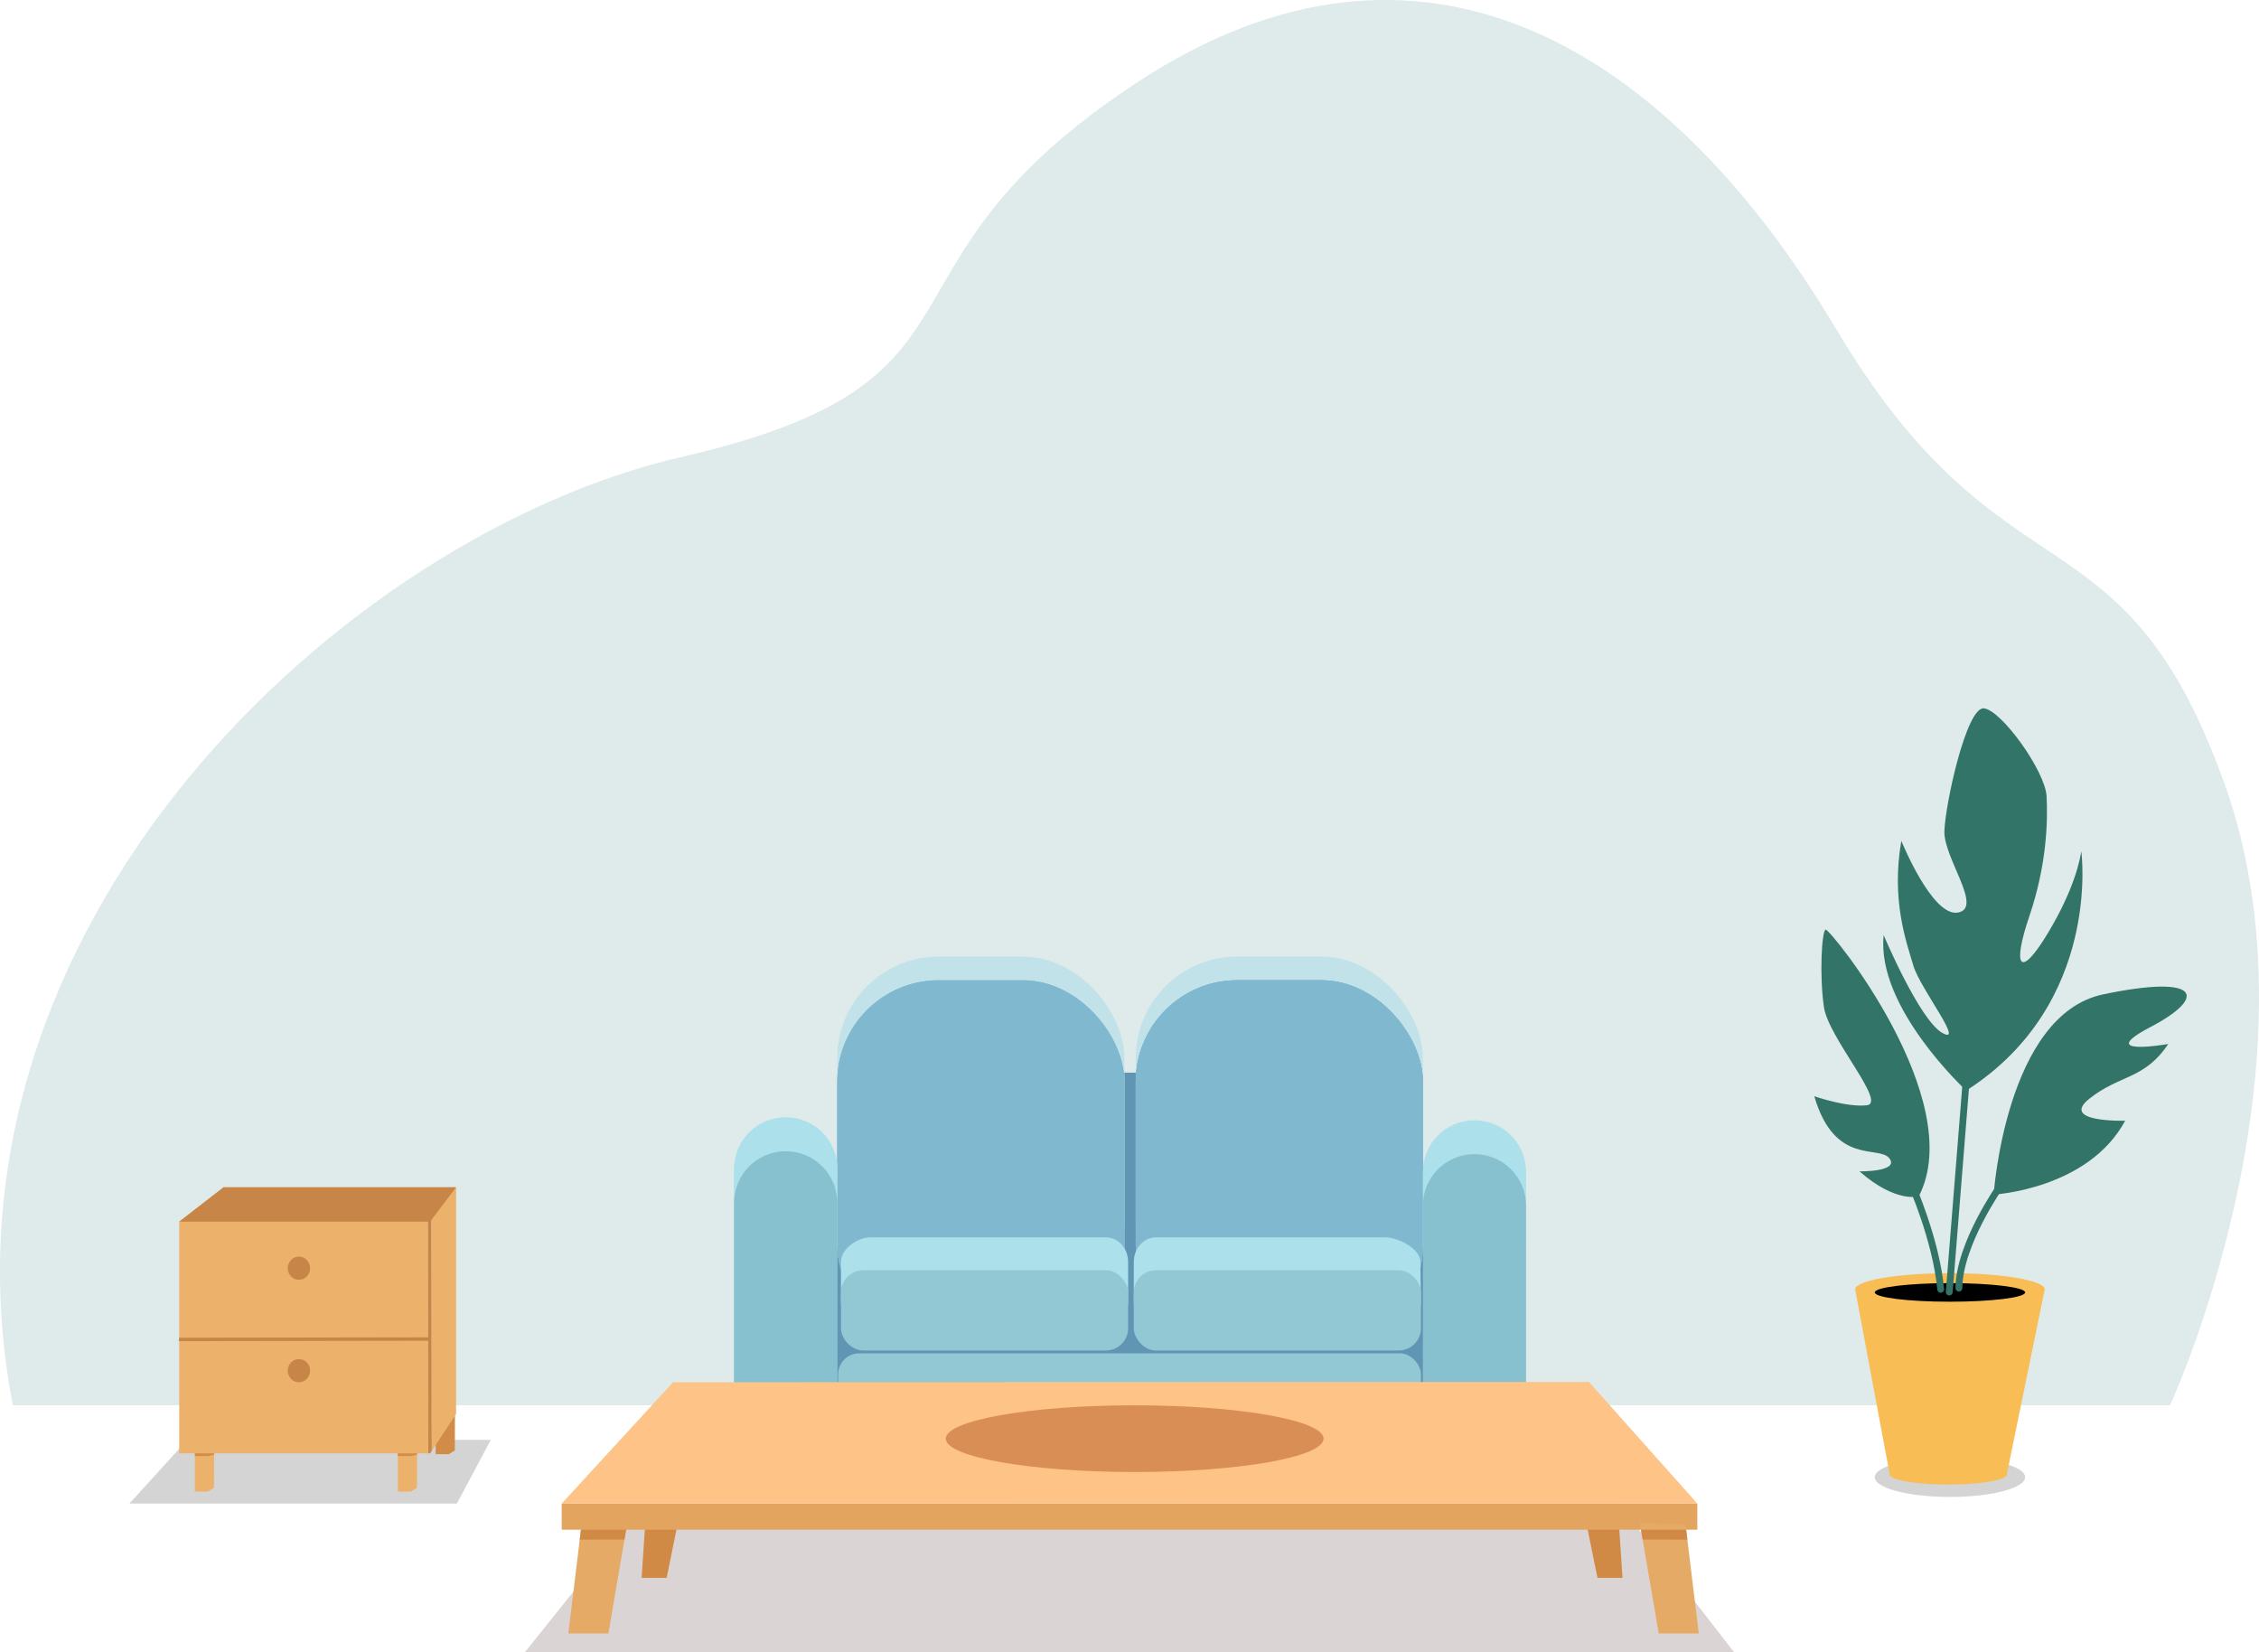 <?xml version="1.0" encoding="UTF-8" standalone="no"?>
<!-- Created with Inkscape (http://www.inkscape.org/) -->

<svg
   width="66.124mm"
   height="48.355mm"
   viewBox="0 0 66.124 48.355"
   version="1.1"
   id="svg1"
   xml:space="preserve"
   xmlns="http://www.w3.org/2000/svg"
   xmlns:svg="http://www.w3.org/2000/svg"><defs
     id="defs1" /><g
     id="layer1"
     transform="translate(-129.643,-71.399)"><path
       style="opacity:1;fill:#dfeaea;fill-opacity:1;stroke:none;stroke-width:0.2;stroke-linecap:round;stroke-linejoin:round;stroke-dasharray:none;stroke-opacity:1"
       d="m 130.02,112.529 h 63.142 c 0,0 4.584,-9.882 1.59,-18.208 -2.993,-8.325 -6.455,-5.051 -11.357,-13.283 -4.903,-8.232 -12.122,-12.7 -20.448,-7.239 -8.325,5.461 -3.617,8.735 -13.377,10.98 -9.76,2.245 -22.264,13.684 -19.551,27.749 z"
       id="path23" /><g
       id="g47396"
       transform="matrix(0.205,0,0,0.205,142.638,64.158)"><rect
         style="opacity:1;fill:#6095b4;fill-opacity:1;stroke:none;stroke-width:1.858"
         id="rect21137"
         width="28.06"
         height="35.165"
         x="83.132"
         y="188.461"
         ry="0" /><rect
         style="opacity:1;fill:#6095b4;fill-opacity:1;stroke:none;stroke-width:3.15"
         id="rect17265"
         width="92.815"
         height="30.564"
         x="51.057"
         y="204.292"
         ry="0" /><rect
         style="opacity:1;fill:#c1e2e9;fill-opacity:1;stroke:none;stroke-width:6.303"
         id="rect17211"
         width="41"
         height="52.328"
         x="98.782"
         y="171.891"
         ry="14.484" /><rect
         style="opacity:1;fill:#c1e2e9;fill-opacity:1;stroke:none;stroke-width:6.303"
         id="rect15955"
         width="41"
         height="52.328"
         x="56.161"
         y="171.891"
         ry="14.484" /><rect
         style="opacity:1;fill:#ace0ea;fill-opacity:1;stroke:none;stroke-width:6.303"
         id="rect15967"
         width="41"
         height="52.328"
         x="56.161"
         y="175.273"
         ry="14.484" /><rect
         style="opacity:1;fill:#80b9cf;fill-opacity:1;stroke:none;stroke-width:6.303"
         id="rect15957"
         width="41"
         height="52.328"
         x="56.161"
         y="175.273"
         ry="14.484" /><rect
         style="opacity:1;fill:#80b9cf;fill-opacity:1;stroke:none;stroke-width:6.303"
         id="rect15965"
         width="41"
         height="52.328"
         x="98.782"
         y="175.273"
         ry="14.484" /><rect
         style="opacity:1;fill:#80b9cf;fill-opacity:1;stroke:none;stroke-width:6.303"
         id="rect12984"
         width="41"
         height="52.328"
         x="56.161"
         y="175.273"
         ry="14.484" /><rect
         style="opacity:1;fill:#92c8d4;fill-opacity:1;stroke:none;stroke-width:4.087"
         id="rect11491"
         width="83.212"
         height="10.838"
         x="56.289"
         y="228.535"
         ry="3" /><path
         id="rect12946"
         style="opacity:1;fill:#ace0ea;stroke-width:4.17"
         d="m 48.8,194.853 c 4.078,0 7.362,3.283 7.362,7.362 v 10.464 c 0,4.078 -3.283,7.362 -7.362,7.362 -4.078,0 -7.362,-3.283 -7.362,-7.362 v -10.464 c 1e-6,-4.078 3.283,-7.362 7.362,-7.362 z" /><rect
         style="opacity:1;fill:#80b9cf;fill-opacity:1;stroke:none;stroke-width:6.303"
         id="rect15963"
         width="41"
         height="52.328"
         x="98.782"
         y="175.273"
         ry="14.484" /><path
         id="path12950"
         style="opacity:1;fill:#87c1cf;stroke-width:4.17"
         d="m 48.8,199.683 c 4.078,0 7.362,3.283 7.362,7.362 v 26.068 c 0,4.078 -3.283,7.362 -7.362,7.362 -4.078,0 -7.362,-3.283 -7.362,-7.362 v -26.068 c 0,-4.078 3.283,-7.362 7.362,-7.362 z" /><path
         id="rect17271"
         style="opacity:1;fill:#ace0ea;stroke-width:3.103"
         d="m 60.89,211.978 h 33.631 c 1.756,0 3.17,1.565 3.17,3.51 v 5.661 c 0,1.944 -1.414,3.51 -3.17,3.51 h -34.661 c -1.756,0 -3.17,-1.565 -3.17,-3.51 v -5.661 c 0,-1.944 2.444,-3.51 4.2,-3.51 z" /><rect
         style="opacity:1;fill:#92c8d4;fill-opacity:1;stroke:none;stroke-width:2.949"
         id="rect12962"
         width="41"
         height="11.451"
         x="56.691"
         y="216.678"
         ry="3.17" /><rect
         style="opacity:1;fill:#80b9cf;fill-opacity:1;stroke:none;stroke-width:6.303"
         id="rect15959"
         width="41"
         height="52.328"
         x="98.782"
         y="175.273"
         ry="14.484" /><rect
         style="opacity:1;fill:#80b9cf;fill-opacity:1;stroke:none;stroke-width:6.303"
         id="rect15961"
         width="41"
         height="52.328"
         x="98.782"
         y="175.273"
         ry="14.484" /><path
         id="rect17687"
         style="opacity:1;fill:#ace0ea;stroke-width:3.103"
         d="m 101.671,211.978 h 32.743 c 1.756,0 4.99,1.566 5.015,3.51 l 0.072,5.661 c 0.025,1.944 -1.414,3.51 -3.17,3.51 H 101.671 c -1.756,0 -3.17,-1.565 -3.17,-3.51 v -5.661 c 0,-1.944 1.414,-3.51 3.17,-3.51 z" /><rect
         style="opacity:1;fill:#92c8d4;fill-opacity:1;stroke:none;stroke-width:2.949"
         id="rect17689"
         width="41"
         height="11.451"
         x="98.501"
         y="216.678"
         ry="3.17" /><path
         id="path20383"
         style="opacity:1;fill:#ace0ea;stroke-width:4.17"
         d="m 48.8,194.853 c 4.078,0 7.362,3.283 7.362,7.362 v 10.464 c 0,4.078 -3.283,7.362 -7.362,7.362 -4.078,0 -7.362,-3.283 -7.362,-7.362 v -10.464 c 1e-6,-4.078 3.283,-7.362 7.362,-7.362 z" /><path
         id="path20387"
         style="opacity:1;fill:#87c1cf;stroke-width:4.17"
         d="m 48.8,199.683 c 4.078,0 7.362,3.283 7.362,7.362 v 26.068 c 0,4.078 -3.283,7.362 -7.362,7.362 -4.078,0 -7.362,-3.283 -7.362,-7.362 v -26.068 c 0,-4.078 3.283,-7.362 7.362,-7.362 z" /><path
         id="path21131"
         style="opacity:1;fill:#ace0ea;stroke-width:4.17"
         d="m 147.144,195.267 c 4.078,0 7.362,3.283 7.362,7.362 v 10.464 c 0,4.078 -3.283,7.362 -7.362,7.362 -4.078,0 -7.362,-3.283 -7.362,-7.362 v -10.464 c 1e-5,-4.078 3.283,-7.362 7.362,-7.362 z" /><path
         id="path21135"
         style="opacity:1;fill:#87c1cf;stroke-width:4.17"
         d="m 147.144,200.097 c 4.078,0 7.362,3.283 7.362,7.362 v 26.068 c 0,4.078 -3.283,7.362 -7.362,7.362 -4.078,0 -7.362,-3.283 -7.362,-7.362 V 207.458 c 0,-4.078 3.283,-7.362 7.362,-7.362 z" /></g><g
       id="g13"
       transform="translate(-21.328,17.399)"><path
         style="opacity:0.169;fill:#2b0000;fill-opacity:1;stroke:none;stroke-width:3.422;stroke-linecap:round;stroke-linejoin:round"
         d="m 169.809,98.015 -3.472,4.339 h 35.392 l -3.378,-4.349 z"
         id="path13" /><path
         style="fill:#e5aa66;fill-opacity:1;stroke:none;stroke-width:3;stroke-linecap:round;stroke-linejoin:round"
         d="m 169.337,98.551 -0.558,3.257 -1.173,2e-5 0.387,-3.177 z"
         id="path1" /><path
         style="fill:#d08a45;fill-opacity:1;stroke:none;stroke-width:3;stroke-linecap:round;stroke-linejoin:round"
         d="m 169.853,98.66 -0.101,1.52 h 0.733 l 0.306,-1.508 z"
         id="path4" /><path
         style="fill:#d08a45;fill-opacity:1;stroke:none;stroke-width:3;stroke-linecap:round;stroke-linejoin:round"
         d="m 198.363,98.66 0.101,1.52 h -0.733 l -0.306,-1.508 z"
         id="path5" /><path
         style="fill:#e2a45e;fill-opacity:1;stroke:none;stroke-width:3;stroke-linecap:round;stroke-linejoin:round"
         d="m 167.413,98.005 v 0.765 h 33.241 v -0.765 z"
         id="path2" /><path
         style="opacity:1;fill:#fdc387;fill-opacity:1;stroke:none;stroke-width:3;stroke-linecap:round;stroke-linejoin:round"
         d="m 170.674,94.454 -3.261,3.551 h 33.241 l -3.173,-3.559 z"
         id="path6" /><path
         style="fill:#d08a45;fill-opacity:1;stroke:none;stroke-width:3;stroke-linecap:round;stroke-linejoin:round"
         d="m 167.976,98.77 -0.036,0.291 1.309,-0.002 0.051,-0.289 z"
         id="path7" /><ellipse
         style="opacity:1;fill:#d98e56;fill-opacity:1;stroke:none;stroke-width:2.988;stroke-linecap:round;stroke-linejoin:round"
         id="path12"
         cx="184.185"
         cy="96.106"
         rx="5.529"
         ry="0.976" /><g
         id="g11"
         transform="matrix(-1,0,0,1,368.303,1.15e-5)"><path
           style="fill:#e5aa66;fill-opacity:1;stroke:none;stroke-width:3;stroke-linecap:round;stroke-linejoin:round"
           d="m 169.337,98.551 -0.558,3.257 -1.173,2e-5 0.387,-3.177 z"
           id="path10" /><path
           style="fill:#d08a45;fill-opacity:1;stroke:none;stroke-width:3;stroke-linecap:round;stroke-linejoin:round"
           d="m 167.976,98.77 -0.036,0.291 1.309,-0.002 0.051,-0.289 z"
           id="path11" /></g></g><g
       id="g17"
       transform="translate(-29.403,33.465)"><ellipse
         style="opacity:0.169;fill:#000000;fill-opacity:1;stroke:none;stroke-width:6.886;stroke-linecap:round;stroke-linejoin:round"
         id="ellipse17"
         cx="216.124"
         cy="81.168"
         rx="2.201"
         ry="0.578" /><path
         id="path15"
         style="opacity:1;fill:#f8bd55;fill-opacity:1;stroke:none;stroke-width:3;stroke-linecap:round;stroke-linejoin:round"
         d="m 216.123,75.198 a 2.774,0.475 0 0 0 -2.774,0.475 2.774,0.475 0 0 0 0.006,0.03 l 1.006,5.385 a 1.713,0.294 0 0 0 1.713,0.294 1.713,0.294 0 0 0 1.713,-0.294 l 1.104,-5.382 a 2.774,0.475 0 0 0 0.007,-0.034 2.774,0.475 0 0 0 -2.774,-0.475 z" /><ellipse
         style="opacity:1;fill:#000000;fill-opacity:1;stroke:none;stroke-width:4.725;stroke-linecap:round;stroke-linejoin:round"
         id="path16"
         cx="216.124"
         cy="75.76"
         rx="2.201"
         ry="0.272" /><path
         style="opacity:1;fill:#327568;fill-opacity:1;stroke:none;stroke-width:3;stroke-linecap:round;stroke-linejoin:round"
         d="m 185.809,106.41 c 0,0 -0.661,0.215 -1.736,-0.728 0,0 1.174,0.017 0.876,-0.38 -0.298,-0.397 -1.604,0.232 -2.199,-1.819 0,0 0.943,0.331 1.538,0.265 0.595,-0.066 -1.124,-1.968 -1.257,-2.877 -0.132,-0.909 -0.066,-2.216 0.05,-2.265 0.116,-0.05 4.184,4.977 2.729,7.805 z"
         id="path17"
         transform="translate(29.403,-33.465)" /><path
         style="opacity:1;fill:#327568;fill-opacity:1;stroke:none;stroke-width:3;stroke-linecap:round;stroke-linejoin:round"
         d="m 187.198,103.319 c 0,0 -2.643,-2.438 -2.417,-4.549 0,0 1.053,2.495 1.721,2.863 0.669,0.368 -0.657,-1.304 -0.854,-1.977 -0.197,-0.674 -0.655,-1.905 -0.35,-3.648 0,0 0.901,2.229 1.654,2.1 0.754,-0.129 -0.418,-1.594 -0.394,-2.383 0.024,-0.789 0.645,-3.634 1.153,-3.594 0.508,0.04 1.803,1.836 1.839,2.578 0.036,0.743 0.006,1.999 -0.507,3.511 -0.513,1.512 -0.267,1.836 0.542,0.493 0.809,-1.343 0.946,-2.201 0.981,-2.397 0,0 0.61,4.457 -3.368,7.002 z"
         id="path18"
         transform="translate(29.403,-33.465)" /><path
         style="opacity:1;fill:#327568;fill-opacity:1;stroke:none;stroke-width:3;stroke-linecap:round;stroke-linejoin:round"
         d="m 188.001,106.361 c 0,0 2.765,-0.15 3.849,-2.162 v 0 c 0,0 -1.934,0.06 -1.046,-0.646 0.888,-0.706 1.609,-0.555 2.307,-1.599 0,0 -2.199,0.384 -0.518,-0.498 1.681,-0.882 1.458,-1.551 -1.389,-0.954 -2.846,0.597 -3.204,5.858 -3.204,5.858 z"
         id="path19"
         transform="translate(29.403,-33.465)" /><path
         style="opacity:1;fill:none;fill-opacity:1;stroke:#327568;stroke-width:0.2;stroke-linecap:round;stroke-linejoin:round;stroke-dasharray:none;stroke-opacity:1"
         d="m 185.586,106.044 c 0,0 0.729,1.63 0.864,3.09"
         id="path20"
         transform="translate(29.403,-33.465)" /><path
         style="opacity:1;fill:none;fill-opacity:1;stroke:#327568;stroke-width:0.2;stroke-linecap:round;stroke-linejoin:round;stroke-dasharray:none;stroke-opacity:1"
         d="m 188.196,106.106 c 0,0 -1.207,1.71 -1.213,2.993"
         id="path21"
         transform="translate(29.403,-33.465)" /><path
         style="opacity:1;fill:none;fill-opacity:1;stroke:#327568;stroke-width:0.2;stroke-linecap:round;stroke-linejoin:round;stroke-dasharray:none;stroke-opacity:1"
         d="m 187.21,102.839 -0.51,6.374"
         id="path22"
         transform="translate(29.403,-33.465)" /></g><g
       id="g40"
       transform="translate(7.593,56.195)"><path
         style="opacity:0.169;fill:#000000;fill-opacity:1;stroke:none;stroke-width:0.311;stroke-linecap:round;stroke-linejoin:round;stroke-dasharray:none;stroke-opacity:1"
         d="m 125.838,59.209 h 9.586 l 0.993,-1.864 h -8.884 z"
         id="path39" /><g
         id="g36"
         transform="translate(6.364,0.002)"><path
           id="path35"
           style="opacity:1;fill:#ecb26b;stroke-width:0.181;stroke-linejoin:round"
           d="m 127.331,57.695 v 1.162 h 0.382 l 0.179,-0.111 0.003,-1.051 -0.182,0.044 v -0.044 z" /><path
           id="path36"
           style="opacity:1;fill:#d18c48;stroke-width:0.1;stroke-linejoin:round"
           d="m 127.895,57.695 -0.182,0.044 v -0.022 h -0.382 v 0.099 h 0.382 l 0.182,-0.04 z" /></g><g
         id="g35"
         transform="translate(0.422,0.002)"><path
           id="rect34"
           style="opacity:1;fill:#ecb26b;stroke-width:0.181;stroke-linejoin:round"
           d="m 127.331,57.695 v 1.162 h 0.382 l 0.179,-0.111 0.003,-1.051 -0.182,0.044 v -0.044 z" /><path
           id="rect35"
           style="opacity:1;fill:#d18c48;stroke-width:0.1;stroke-linejoin:round"
           d="m 127.895,57.695 -0.182,0.044 v -0.022 h -0.382 v 0.099 h 0.382 l 0.182,-0.04 z" /></g><g
         id="g39"
         transform="translate(7.472,-1.092)"><path
           id="path38"
           style="opacity:1;fill:#d18c48;fill-opacity:1;stroke-width:0.181;stroke-linejoin:round"
           d="m 127.331,57.695 v 1.162 h 0.382 l 0.179,-0.111 0.003,-1.051 -0.182,0.044 v -0.044 z" /></g><path
         d="m 128.594,49.953 -1.298,1.006 v 6.782 h 7.292 l -0.011,-7.021 h 0.099 l 0.014,6.945 0.71,-1.076 v -6.635 z"
         style="opacity:1;fill:#ecb26b;stroke-width:0.2;stroke-linecap:round;stroke-linejoin:round"
         id="path30" /><ellipse
         style="opacity:1;fill:#c78548;fill-opacity:1;stroke:none;stroke-width:0.136;stroke-linecap:round;stroke-linejoin:round;stroke-dasharray:none;stroke-opacity:1"
         id="path26"
         cx="130.8"
         cy="-55.32"
         rx="0.327"
         ry="0.339"
         transform="scale(1,-1)" /><ellipse
         style="opacity:1;fill:#c78548;fill-opacity:1;stroke:none;stroke-width:0.136;stroke-linecap:round;stroke-linejoin:round;stroke-dasharray:none;stroke-opacity:1"
         id="ellipse26"
         cx="130.8"
         cy="-52.321"
         rx="0.327"
         ry="0.339"
         transform="scale(1,-1)" /><path
         style="opacity:1;fill:#c78548;fill-opacity:1;stroke:none;stroke-width:0.2;stroke-linecap:round;stroke-linejoin:round;stroke-dasharray:none;stroke-opacity:1"
         d="m 127.296,50.958 h 7.343 l 0.761,-1.006 h -6.805 z"
         id="path27" /><path
         d="m 134.689,57.664 -0.014,-6.945 h -0.099 l 0.011,7.021 h 0.051 z"
         style="baseline-shift:baseline;display:inline;overflow:visible;opacity:1;vector-effect:none;fill:#c78548;stroke-linejoin:round;enable-background:accumulate;stop-color:#000000;stop-opacity:1"
         id="path32" /><path
         style="opacity:1;fill:none;fill-opacity:1;stroke:#c78548;stroke-width:0.1;stroke-linecap:butt;stroke-linejoin:round;stroke-dasharray:none;stroke-opacity:1"
         d="m 134.633,54.394 -7.344,0.012"
         id="path29" /></g></g></svg>
